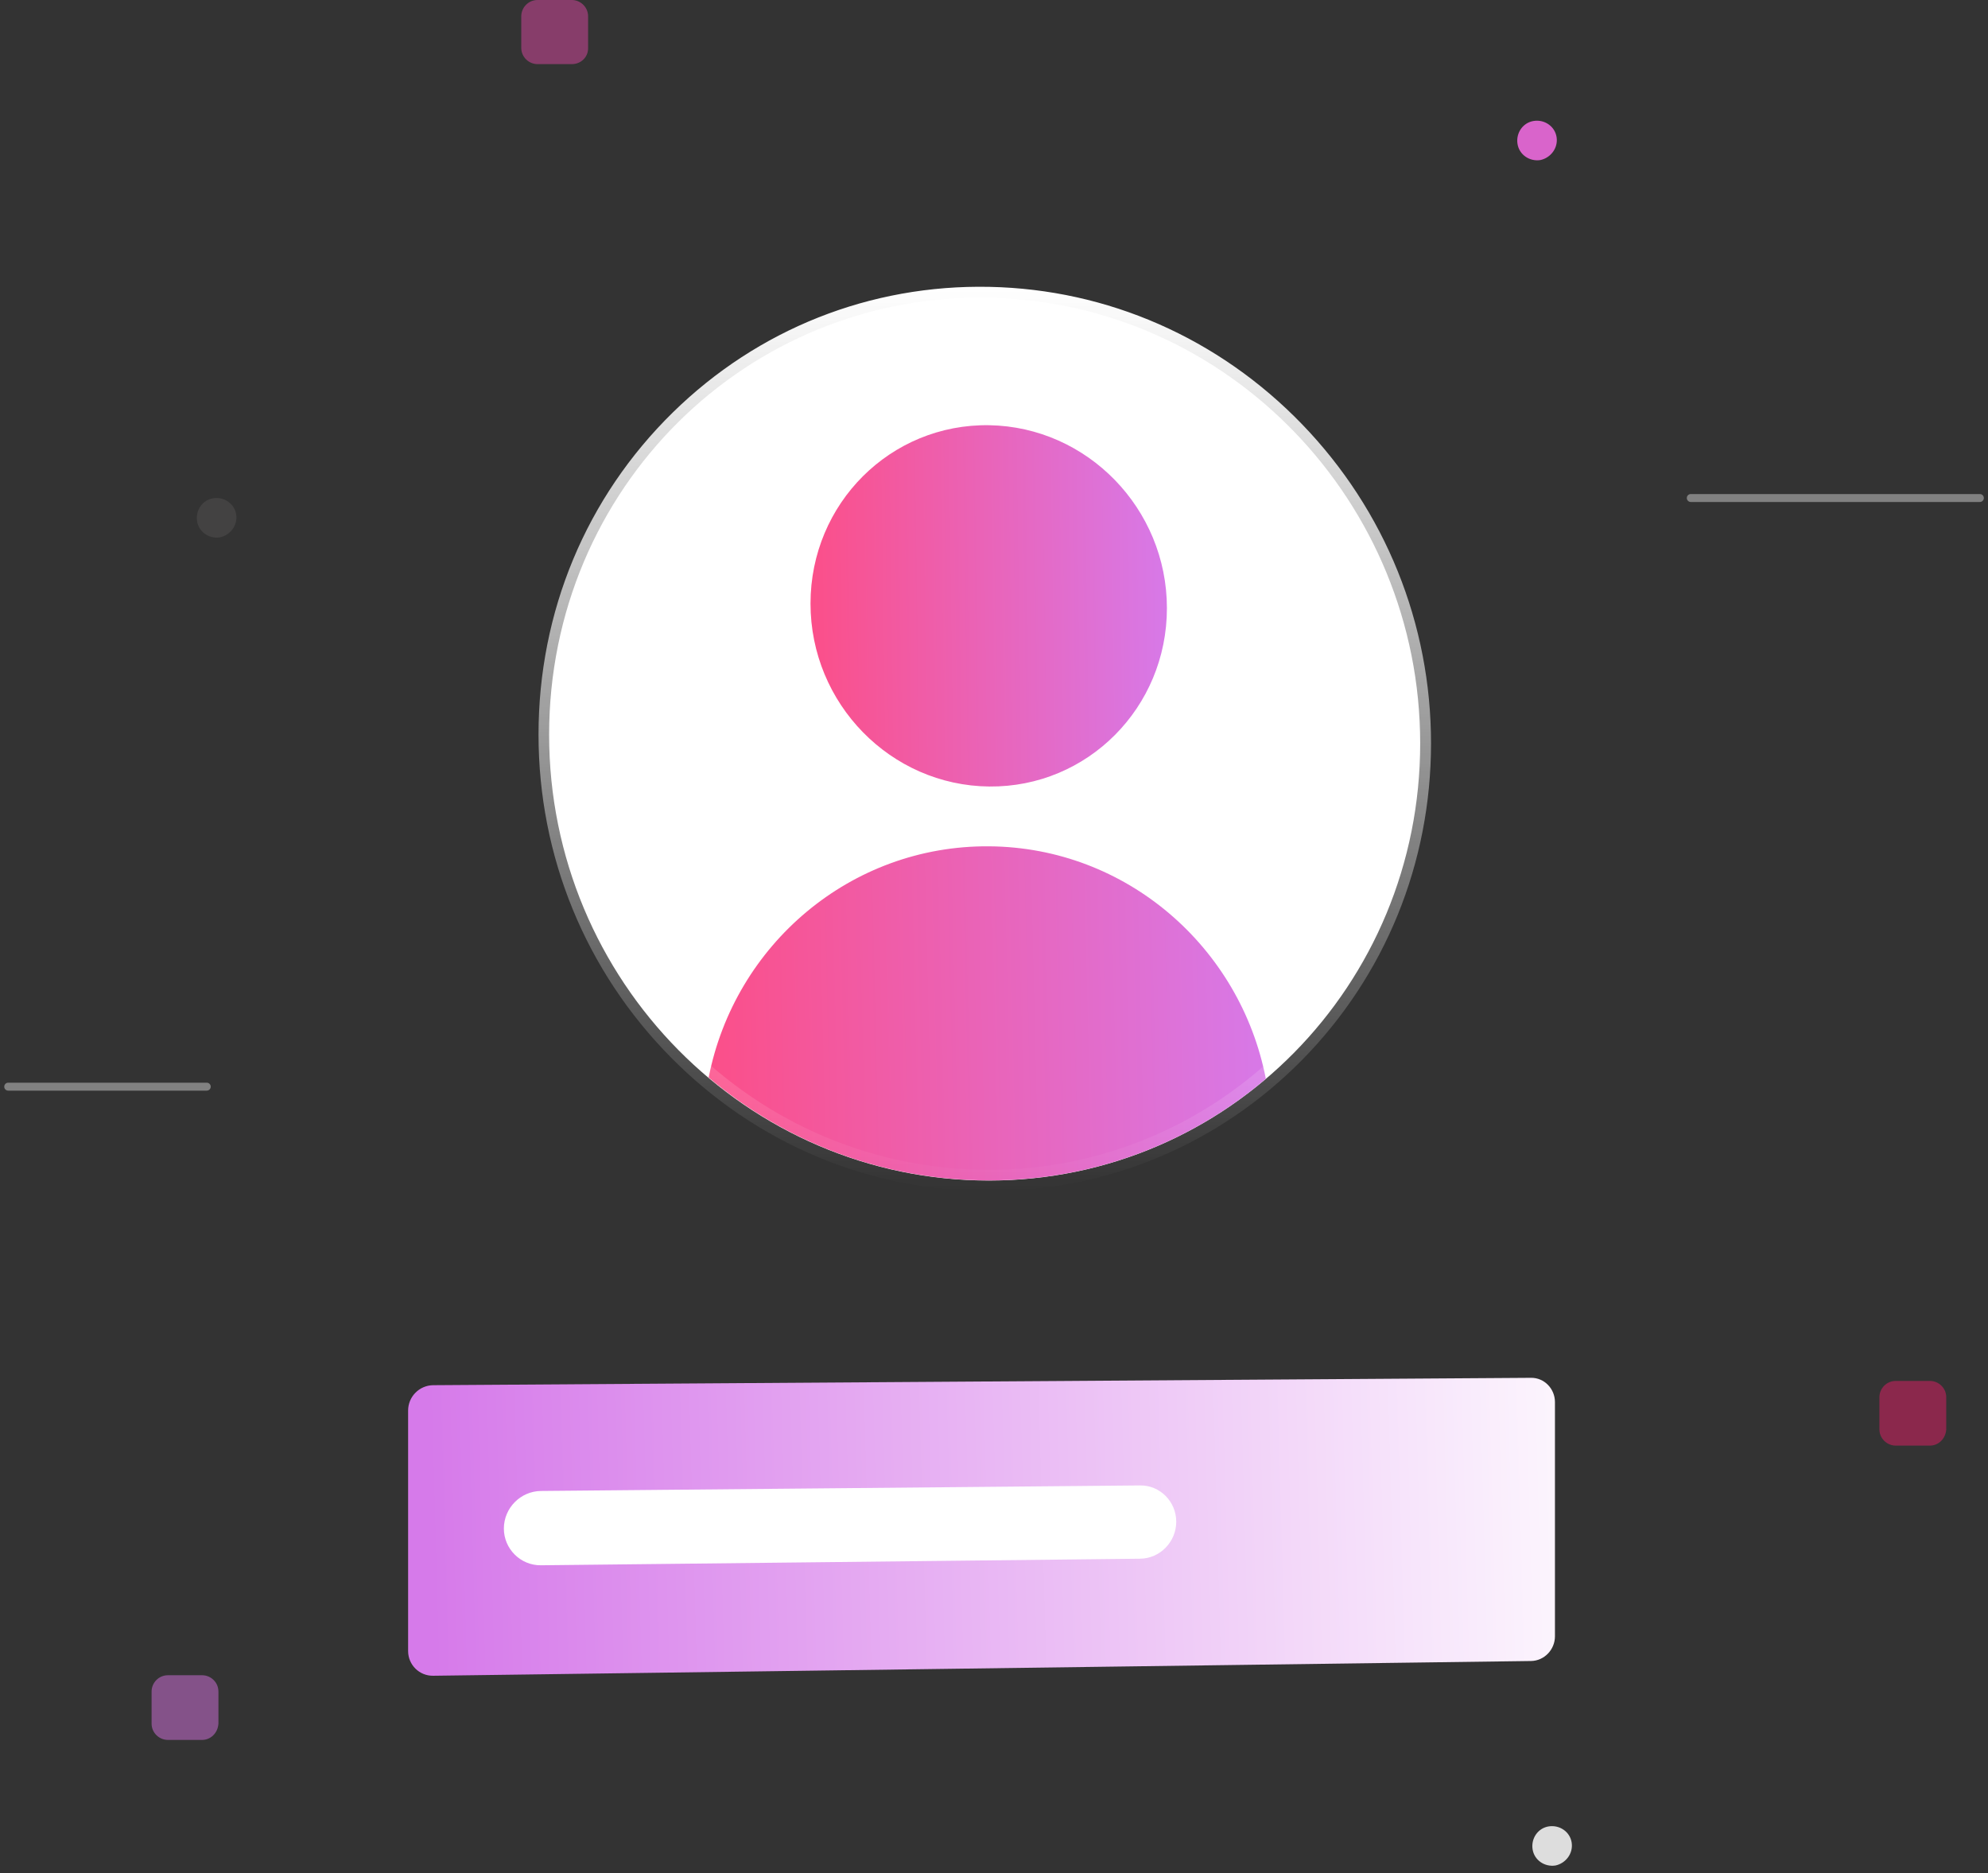 <svg width="242" height="228" viewBox="0 0 242 228" fill="none" xmlns="http://www.w3.org/2000/svg">
<rect x="0" y="0" width="242" height="228" fill="#333333" stroke="none"/>
<path d="M189.486 16.704C189.288 15.381 188.031 14.521 186.708 14.72C185.385 14.918 184.525 16.175 184.724 17.498C184.922 18.821 186.179 19.68 187.502 19.482C188.758 19.218 189.684 18.027 189.486 16.704Z" fill="#D964CB"/>
<path d="M28.752 62.626C28.553 61.303 27.297 60.443 25.974 60.642C24.651 60.84 23.791 62.097 23.989 63.42C24.188 64.743 25.445 65.602 26.767 65.404C28.024 65.139 28.95 63.949 28.752 62.626Z" fill="#585556" fill-opacity="0.45"/>
<path d="M191.322 224.274C191.124 222.952 189.867 222.092 188.544 222.29C187.221 222.489 186.361 223.745 186.56 225.068C186.758 226.391 188.015 227.251 189.338 227.052C190.594 226.788 191.52 225.597 191.322 224.274Z" fill="#DDDDDD"/>
<path d="M24.604 211.766H20.437C19.379 211.766 18.453 210.906 18.453 209.781V205.879C18.453 204.821 19.313 203.895 20.437 203.895H24.604C25.663 203.895 26.589 204.754 26.589 205.879V209.781C26.523 210.906 25.663 211.766 24.604 211.766Z" fill="#D773E0" fill-opacity="0.5"/>
<path d="M234.933 175.945H230.766C229.707 175.945 228.781 175.085 228.781 173.961V170.058C228.781 169 229.641 168.074 230.766 168.074H234.933C235.991 168.074 236.917 168.934 236.917 170.058V173.961C236.851 175.085 235.991 175.945 234.933 175.945Z" fill="#E41E66" fill-opacity="0.5"/>
<path d="M205.82 60.613H241.008" stroke="#818181" stroke-width="0.968" stroke-miterlimit="10" stroke-linecap="round" stroke-linejoin="round"/>
<path d="M69.604 7.805H65.437C64.379 7.805 63.453 6.945 63.453 5.821V1.984C63.453 0.926 64.313 0 65.437 0H69.604C70.663 0 71.589 0.86 71.589 1.984V5.887C71.589 6.945 70.729 7.805 69.604 7.805Z" fill="#DD49A3" fill-opacity="0.5"/>
<path d="M1 132.258H25.168" stroke="#818181" stroke-width="0.968" stroke-miterlimit="10" stroke-linecap="round" stroke-linejoin="round"/>
<path d="M186.382 202.162L52.736 203.957C51.04 203.985 49.68 202.625 49.68 200.942V171.678C49.68 169.981 51.054 168.607 52.736 168.593L186.382 167.695C187.981 167.681 189.285 169.014 189.285 170.654V199.147C189.285 200.788 187.981 202.134 186.382 202.162Z" fill="url(#paint0_linear_2184_111)"/>
<path d="M172.88 90.485C172.88 119.862 149.519 143.671 120.395 143.686C90.948 143.686 66.844 119.399 66.844 89.42C66.844 59.44 90.948 35.644 120.395 36.233C149.519 36.822 172.88 61.109 172.88 90.485Z" fill="white"/>
<path d="M142.049 74.02C142.049 86.121 132.387 95.839 120.427 95.727C108.424 95.614 98.664 85.645 98.664 73.459C98.664 61.274 108.424 51.557 120.427 51.753C132.373 51.963 142.049 61.919 142.049 74.02Z" fill="url(#paint1_linear_2184_111)"/>
<path d="M120.396 143.669C133.268 143.669 145.005 139.014 154.091 131.302C150.992 115.302 137.138 103.131 120.396 103.005C103.555 102.879 89.435 114.98 86.266 131.147C95.562 138.986 107.467 143.669 120.396 143.669Z" fill="url(#paint2_linear_2184_111)"/>
<path d="M138.795 189.711L65.851 190.511C63.369 190.539 61.336 188.52 61.336 186.038C61.336 183.542 63.369 181.494 65.851 181.466L138.795 180.793C141.206 180.765 143.184 182.756 143.184 185.21C143.184 187.664 141.206 189.683 138.795 189.711Z" fill="white"/>
<path d="M120.396 144.974C105.798 144.974 92.043 139.197 81.666 128.694C71.276 118.178 65.555 104.225 65.555 89.404C65.555 74.456 71.36 60.532 81.905 50.198C92.267 40.046 105.939 34.619 120.438 34.914C134.852 35.208 148.37 41.154 158.508 51.642C168.618 62.117 174.199 75.901 174.199 90.47C174.199 105.039 168.618 118.724 158.508 129.003C148.342 139.295 134.824 144.974 120.396 144.974ZM119.316 37.522C105.925 37.522 93.319 42.668 83.728 52.077C73.688 61.907 68.163 75.171 68.163 89.418C68.163 103.552 73.618 116.859 83.517 126.871C93.403 136.869 106.5 142.38 120.396 142.38C120.396 142.38 120.396 142.38 120.41 142.38C148.622 142.38 171.591 119.103 171.591 90.484C171.591 61.864 148.622 38.111 120.382 37.536C120.017 37.522 119.666 37.522 119.316 37.522Z" fill="url(#paint3_linear_2184_111)"/>
<defs>
<linearGradient id="paint0_linear_2184_111" x1="201.225" y1="181.396" x2="52.435" y2="185.529" gradientUnits="userSpaceOnUse">
<stop stop-color="white"/>
<stop offset="1" stop-color="#D67AEA"/>
</linearGradient>
<linearGradient id="paint1_linear_2184_111" x1="97.698" y1="74.394" x2="142.135" y2="73.772" gradientUnits="userSpaceOnUse">
<stop stop-color="#FC4E87"/>
<stop offset="1" stop-color="#D779E8"/>
</linearGradient>
<linearGradient id="paint2_linear_2184_111" x1="84.755" y1="123.942" x2="154.201" y2="122.3" gradientUnits="userSpaceOnUse">
<stop stop-color="#FC4E87"/>
<stop offset="1" stop-color="#D779E8"/>
</linearGradient>
<linearGradient id="paint3_linear_2184_111" x1="119.877" y1="34.902" x2="119.877" y2="144.974" gradientUnits="userSpaceOnUse">
<stop stop-color="white"/>
<stop offset="1" stop-color="white" stop-opacity="0"/>
</linearGradient>
</defs>
</svg>
